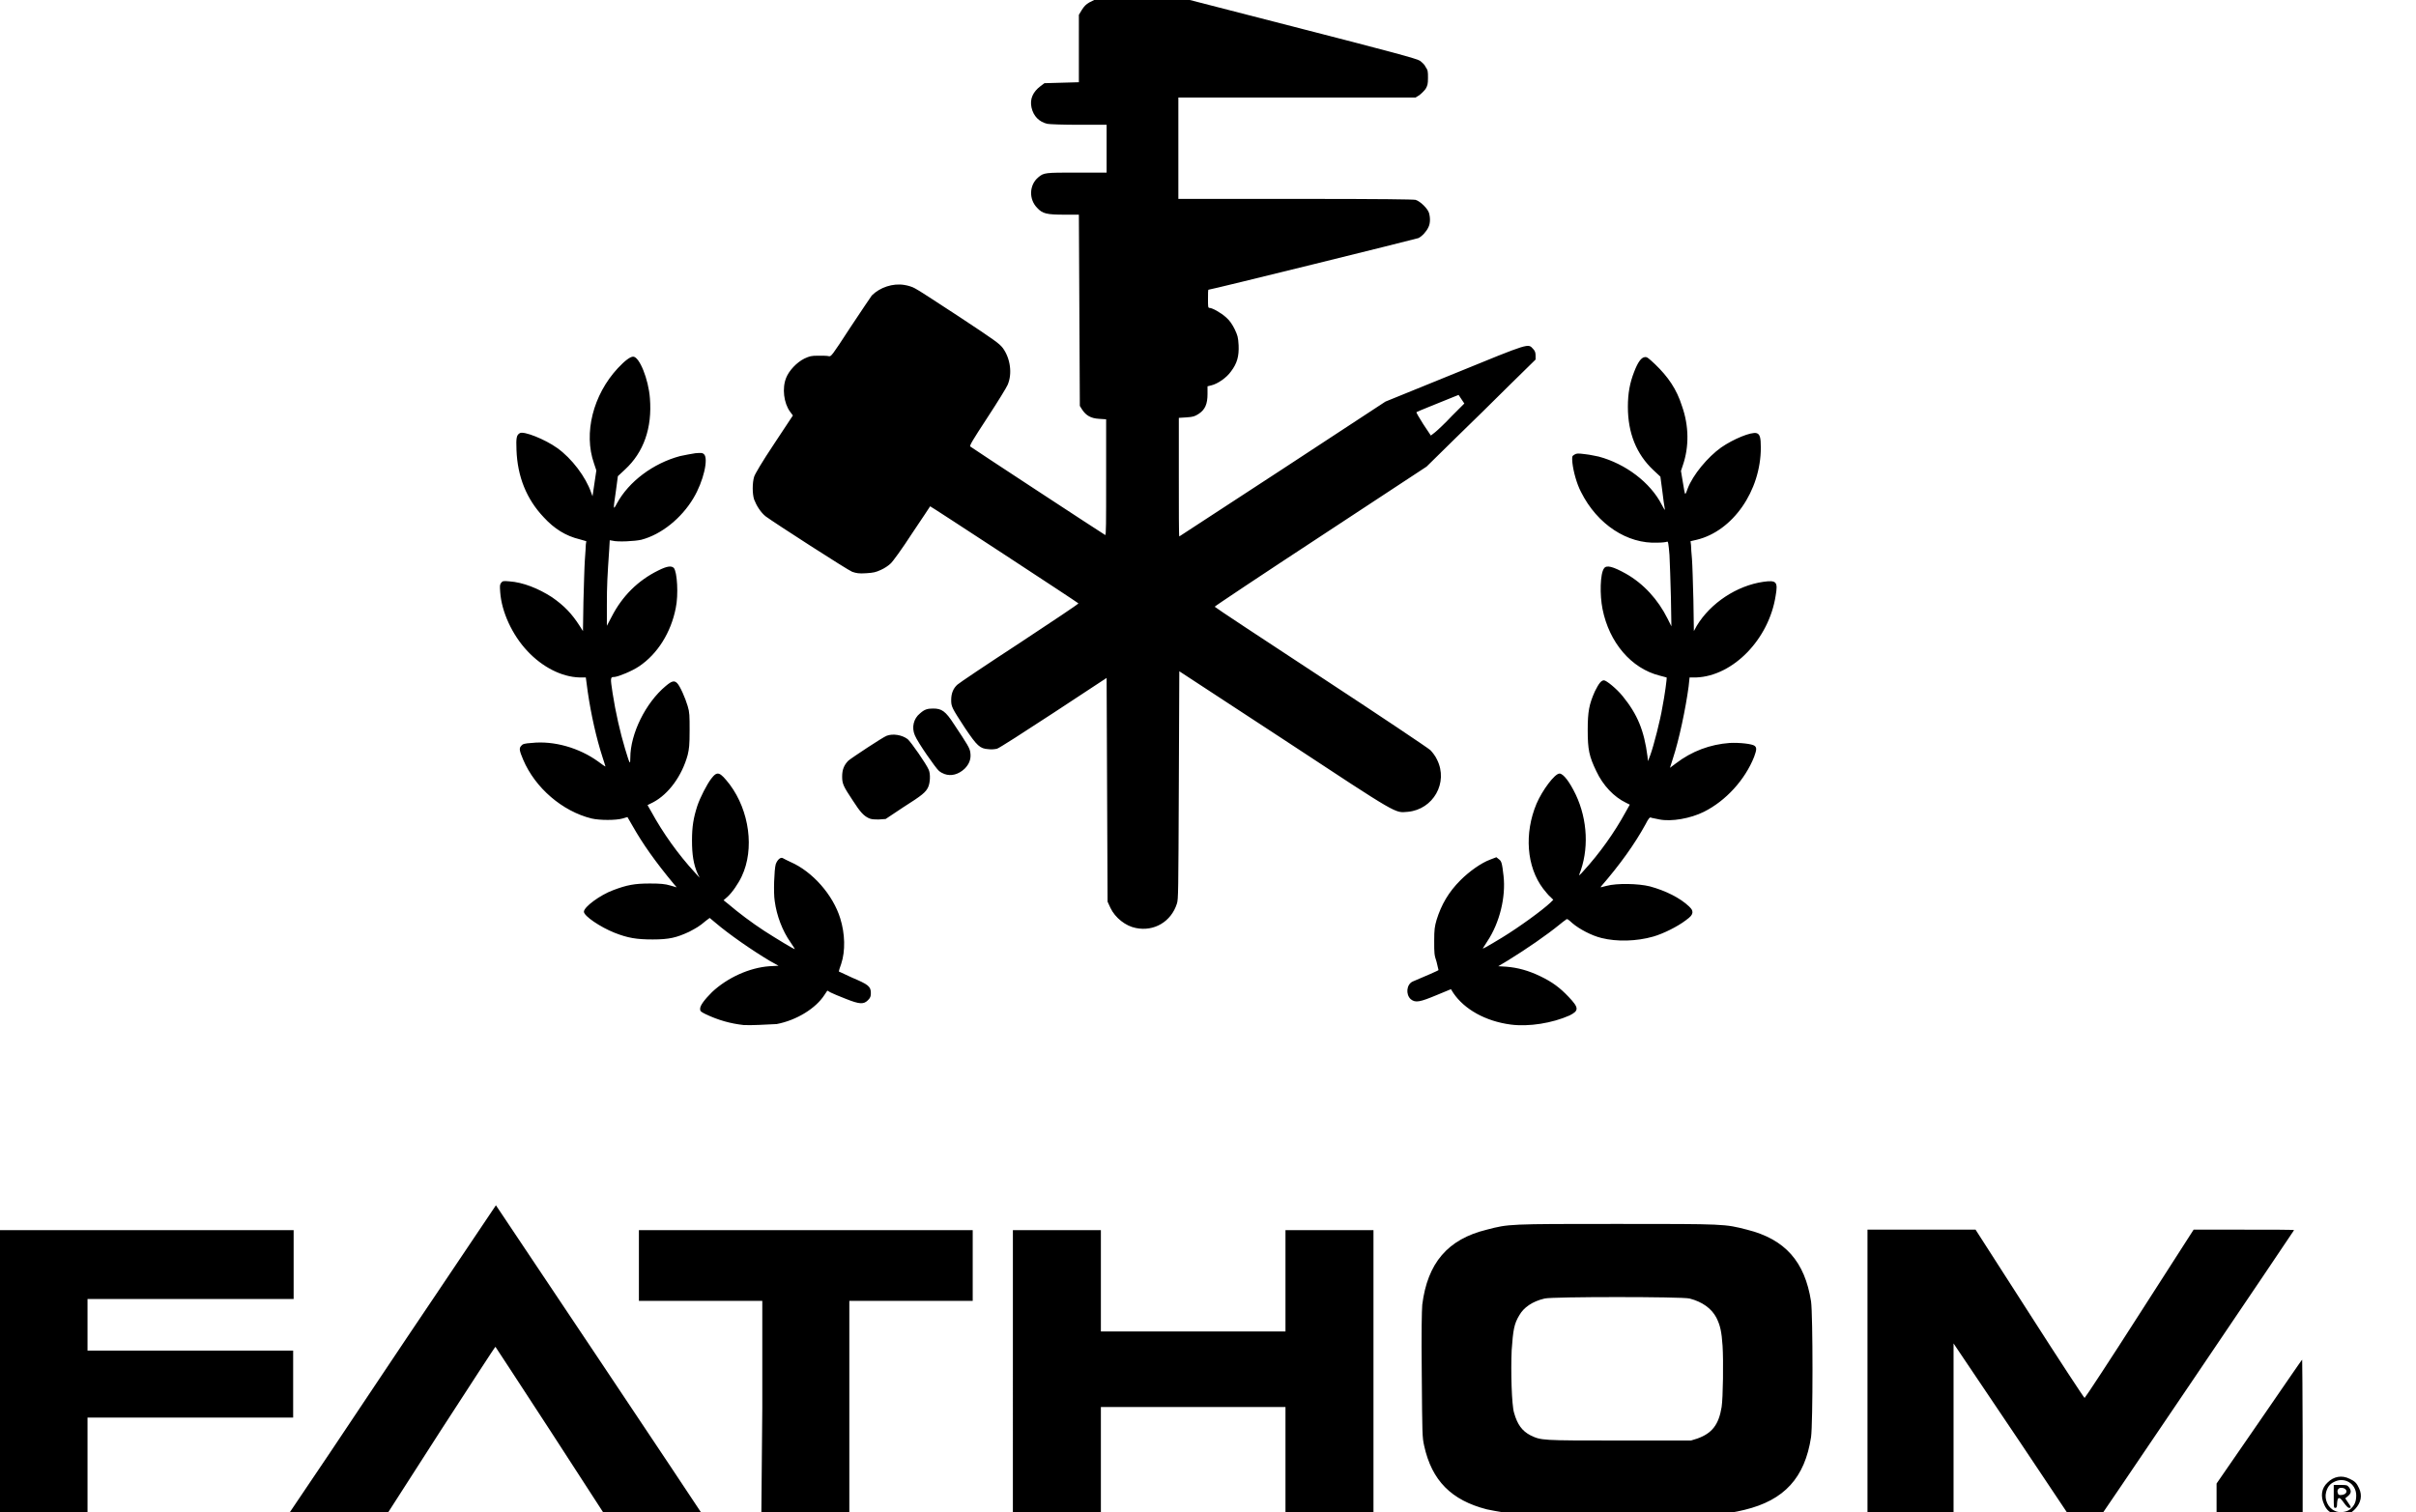 <?xml version="1.0" encoding="utf-8"?>
<!-- Generator: Adobe Illustrator 20.0.0, SVG Export Plug-In . SVG Version: 6.00 Build 0)  -->
<svg version="1.1"
	 id="svg2" inkscape:version="0.91 r13725" sodipodi:docname="studiofathom.svg" xmlns:cc="http://creativecommons.org/ns#" xmlns:dc="http://purl.org/dc/elements/1.1/" xmlns:inkscape="http://www.inkscape.org/namespaces/inkscape" xmlns:rdf="http://www.w3.org/1999/02/22-rdf-syntax-ns#" xmlns:sodipodi="http://sodipodi.sourceforge.net/DTD/sodipodi-0.dtd" xmlns:svg="http://www.w3.org/2000/svg"
	 xmlns="http://www.w3.org/2000/svg" xmlns:xlink="http://www.w3.org/1999/xlink" x="0px" y="0px" viewBox="0 0 505.2 316.3"
	 style="enable-background:new 0 0 505.2 316.3;" xml:space="preserve">
<style type="text/css">
	.st0{display:none;}
</style>
<sodipodi:namedview  bordercolor="#666666" borderopacity="1.0" id="base" inkscape:current-layer="layer1" inkscape:cx="216.98044" inkscape:cy="488.9112" inkscape:document-units="px" inkscape:pageopacity="0.0" inkscape:pageshadow="2" inkscape:window-height="745" inkscape:window-maximized="1" inkscape:window-width="1366" inkscape:window-x="-8" inkscape:window-y="-8" inkscape:zoom="0.98994949" pagecolor="#ffffff" showgrid="false">
	</sodipodi:namedview>
<g id="layer1" inkscape:groupmode="layer" inkscape:label="Layer 1" class="st0">
</g>
<g id="layer2" inkscape:groupmode="layer" inkscape:label="Layer 2">
	<path id="path4166" inkscape:connector-curvature="0" d="M422.3,301.5L408.5,281l0,17.9l0,17.9h-9h-9v-29.8v-29.8l11.3,0l11.3,0
		l11.3,17.6c6.2,9.7,11.4,17.6,11.5,17.6c0.1,0,5.3-7.9,11.5-17.6l11.3-17.6h10.5c5.7,0,10.5,0,10.5,0.1c0,0.1-42.2,62.5-43.3,64
		L436,322L422.3,301.5L422.3,301.5z M488.5,316.8c-1.2-0.3-2-0.9-2.5-2.1c-0.8-1.7-0.6-3.4,0.7-4.6c1.3-1.3,3-1.6,4.6-0.8
		c1.1,0.5,1.5,0.9,2,2c0.7,1.5,0.4,3-0.8,4.3C491.4,316.8,490,317.3,488.5,316.8L488.5,316.8z M491.4,315.7c0.9-0.7,1.3-1.6,1.3-2.9
		c0-2.5-2.5-4-4.7-2.8c-0.8,0.4-1.3,1-1.6,2.1c-0.4,1.5,0.4,3.3,1.8,3.9C489.1,316.5,490.7,316.3,491.4,315.7L491.4,315.7z M488,313
		v-2.4h1.4c1.3,0,1.4,0,1.8,0.5c0.5,0.7,0.5,1.2-0.2,1.8l-0.6,0.5l0.6,0.9c0.7,1,0.7,1.1,0.2,1.1c-0.2,0-0.6-0.4-1.1-1.1
		c-0.9-1.3-1.3-1.3-1.4,0.1c0,0.8-0.1,1-0.4,1C488,315.4,488,315.2,488,313z M490.3,312.5c0.8-0.5,0.2-1.4-0.9-1.3
		c-0.5,0.1-0.8,0.6-0.5,1.2C488.9,312.8,489.7,312.8,490.3,312.5L490.3,312.5z M0,287.1v-29.8h30.7h30.7v7.2v7.2H39.9H18.3v5.4v5.4
		h21.5h21.5v7v7H39.8H18.3v10.2v10.2H9.2H0C0,316.9,0,287.1,0,287.1z M69.1,303.7c4.9-7.3,14.6-21.9,21.7-32.4
		c7.1-10.6,12.9-19.2,12.9-19.2c0.3,0.4,43.2,64.6,43.2,64.7c0,0.1-4.6,0.1-10.2,0.1h-10.2l-11.4-17.6c-6.3-9.7-11.5-17.6-11.5-17.6
		c-0.1,0-5.2,7.9-11.5,17.6l-11.3,17.6l-10.3,0l-10.3,0L69.1,303.7L69.1,303.7z M159.4,294.5v-22.4h-12.9h-12.9v-7.4v-7.4h34.9h34.9
		v7.4v7.4h-12.9h-12.9v22.4v22.4h-9.2h-9.2L159.4,294.5L159.4,294.5z M211.8,287.1v-29.8h9.2h9.2v10.6v10.6h19.3h19.3v-10.6v-10.6
		h9.2h9.2v29.8v29.8h-9.2h-9.2v-11.3v-11.3h-19.3h-19.3v11.3v11.3H221h-9.2V287.1z M318.2,316.8c-2-0.1-5.4-0.7-7.3-1.1
		c-7.4-1.9-11.5-6-13.1-13.3c-0.4-1.8-0.4-2.3-0.5-14.8c-0.1-9.1,0-13.4,0.1-14.7c1.1-8.7,5.3-13.7,13.5-15.7
		c4.6-1.2,4.5-1.2,27.2-1.2c22.8,0,22.5,0,27.2,1.2c8,2,12.1,6.7,13.4,15c0.4,2.8,0.4,25.6,0,28.4c-1.3,8.5-5.6,13.2-13.9,15.2
		c-4.3,1-4,1-25.5,1C328.3,316.8,318.8,316.8,318.2,316.8L318.2,316.8z M354.9,300.9c3.1-1.1,4.5-2.9,5.1-6.6
		c0.3-1.9,0.4-9.7,0.2-12.8c-0.2-3-0.5-4.3-1.3-5.9c-1-1.9-2.9-3.3-5.6-4c-1.5-0.4-28.8-0.4-30.3,0c-2.6,0.6-4.4,1.9-5.3,3.5
		c-1.1,1.8-1.3,3.1-1.6,7.3c-0.2,4.4,0,11.5,0.5,13.1c0.7,2.5,1.7,3.8,3.4,4.7c2.3,1.1,2.2,1.1,18.6,1.1l15,0L354.9,300.9
		L354.9,300.9z M463.5,313.6v-3.3l8.9-12.9c4.9-7.1,8.9-13,9-13c0,0,0.1,7.3,0.1,16.3v16.3h-9h-9V313.6L463.5,313.6z M155.5,214.4
		c-2.7-0.3-5.3-1-8-2.3c-1-0.5-1.1-0.6-1.1-1.1c0-0.7,0.9-1.9,2.5-3.5c3.2-3,7.8-5.1,12-5.4l1.9-0.1l-1.8-1c-3.7-2.2-8.6-5.6-11.4-8
		l-1.2-1l-0.8,0.6c-1.4,1.2-2,1.5-3.5,2.3c-2.6,1.2-4.1,1.6-7.6,1.6c-3.4,0-5.2-0.3-8-1.4c-3-1.2-6.4-3.5-6.4-4.4
		c0-1,3.4-3.5,6.1-4.5c2.9-1.1,4.5-1.4,7.7-1.4c2.2,0,3.2,0.1,4.2,0.4l1.4,0.4l-0.6-0.7c-3.9-4.7-6.5-8.4-8.6-12.1l-1.1-1.9l-1,0.3
		c-1.4,0.4-4.8,0.4-6.5,0c-6.1-1.5-11.8-6.4-14.3-12.3c-0.8-1.9-0.9-2.4-0.4-2.9c0.3-0.4,0.7-0.5,2.2-0.6c4.6-0.5,9.9,1,13.9,3.9
		c0.8,0.6,1.5,1.1,1.5,1s-0.3-0.9-0.6-1.9c-1.3-4-2.4-8.9-3.1-13.7l-0.4-3l-1.3,0c-3.8-0.1-7.8-2.2-10.9-5.5
		c-3.2-3.4-5.4-8.2-5.7-12.3c-0.1-1.4-0.1-1.6,0.2-2c0.3-0.4,0.5-0.4,1.7-0.3c2.9,0.2,6.1,1.5,8.9,3.3c2.6,1.8,4.2,3.5,5.8,6
		l0.7,1.1l0.1-6.2c0.1-3.4,0.2-7.3,0.3-8.7c0.1-1.4,0.2-2.8,0.2-3.2l0.1-0.7l-1.4-0.4c-2.9-0.7-5.3-2.2-7.5-4.6
		c-3.6-3.8-5.5-8.5-5.7-14.1c-0.1-2.5,0-3.1,0.7-3.5c0.8-0.5,5.3,1.3,7.8,3.1c3.1,2.2,6,6.1,7.1,9.3l0.3,0.8l0.4-2.7l0.4-2.7
		l-0.5-1.5c-2.2-6.3-0.2-14.3,5-19.9c1.5-1.6,2.6-2.4,3.2-2.4c1.3,0,3.2,4.7,3.5,8.7c0.5,6.2-1.3,11.3-5.2,14.9l-1.5,1.4l-0.4,3
		c-0.6,4.1-0.6,4.2,0.2,2.7c2.5-4.6,7.6-8.4,13.2-9.9c1-0.2,2.4-0.5,3.2-0.6c1.2-0.1,1.5-0.1,1.8,0.2c1,0.9-0.1,5.7-2.2,9.2
		c-2.5,4.2-6.7,7.6-10.9,8.7c-1.3,0.3-4.9,0.5-6,0.2l-0.6-0.1l-0.1,1.8c-0.4,5.8-0.5,7.7-0.5,11.7l0,4.4l1-1.9
		c2.2-4.3,5.5-7.6,9.8-9.7c1.8-0.9,2.7-1,3.2-0.5c0.7,0.8,1,5.6,0.4,8.4c-1,5.1-3.8,9.6-7.7,12.2c-1.5,1-4.2,2.1-5.1,2.2
		c-0.9,0-0.9,0.1-0.4,3.4c0.6,3.9,1.6,8.3,2.6,11.6c1,3.3,1.1,3.5,1.1,1.9c0-5,3.2-11.5,7.4-15c1.3-1.1,1.8-1.2,2.4-0.6
		c0.6,0.6,1.7,3.1,2.2,4.8c0.4,1.3,0.4,2,0.4,5.1c0,3.1-0.1,3.8-0.4,5.1c-1.2,4.4-4,8.2-7.2,9.9l-1.2,0.6l0.8,1.4
		c2.4,4.4,5.6,8.9,9.1,12.7l1,1.1l-0.4-0.8c-0.9-2-1.2-4.1-1.2-7c0-2.9,0.3-4.7,1.1-7.2c0.6-1.8,2-4.5,2.9-5.7
		c1.3-1.7,1.8-1.5,3.9,1.2c4.1,5.5,5.2,13.5,2.5,19.2c-0.7,1.5-2,3.4-3,4.3l-0.8,0.7l1,0.8c2.1,1.8,4.9,3.9,7.5,5.6
		c2.5,1.6,6.4,4,6.4,3.8c0,0-0.4-0.7-0.9-1.4c-1.7-2.4-2.9-5.6-3.3-8.6c-0.3-1.8-0.1-6.6,0.2-7.7c0.3-0.9,1-1.6,1.5-1.3
		c0.2,0.1,0.9,0.5,1.6,0.8c4.6,2,8.9,6.9,10.4,11.8c1,3.2,1.1,6.8,0.2,9.5c-0.3,0.8-0.5,1.5-0.5,1.6c0,0,1.3,0.6,2.8,1.3
		c3.3,1.4,3.9,1.8,3.9,3.2c0,0.7-0.1,1-0.6,1.5c-0.9,0.9-1.7,0.9-4.7-0.3c-1.3-0.5-2.7-1.1-3.1-1.3l-0.7-0.4l-0.6,0.9
		c-1.8,2.8-5.8,5.3-10,6.1C160.3,214.3,156.9,214.5,155.5,214.4L155.5,214.4z M315.9,214.3c-5.3-0.7-9.7-3.2-12-6.6l-0.5-0.8
		l-2.9,1.2c-3.6,1.5-4.5,1.7-5.5,0.9c-1.1-1-0.9-3.1,0.4-3.7c2.6-1.1,5.4-2.3,5.4-2.4c0,0-0.2-0.8-0.4-1.7c-0.5-1.5-0.5-1.8-0.5-4.4
		c0-2.4,0.1-3,0.5-4.4c1-3.2,2.5-5.8,5-8.3c1.8-1.8,4.3-3.6,6.2-4.3l1.3-0.5l0.5,0.4c0.6,0.4,0.7,0.9,1,3.5
		c0.5,4.4-0.8,9.8-3.4,13.7c-0.4,0.6-0.8,1.3-0.9,1.4c-0.2,0.3,0.7-0.2,4-2.2c3.6-2.2,8.4-5.7,10.1-7.3l0.6-0.6l-0.6-0.6
		c-0.4-0.3-1-1.1-1.5-1.7c-3.5-4.6-4-11.6-1.4-17.8c1.2-2.8,3.8-6.3,4.8-6.3c0.8,0,2.1,1.7,3.4,4.4c2.5,5.3,2.8,11.6,0.7,16.8
		c-0.1,0.2,0.3-0.1,0.8-0.7c3.5-3.8,6.6-8.2,8.9-12.4l0.9-1.6l-0.8-0.4c-2.5-1.2-4.8-3.6-6.2-6.6c-1.5-3.1-1.8-4.5-1.8-8.6
		c0-3.9,0.3-5.4,1.5-8.1c0.8-1.6,1.3-2.3,1.9-2.3c0.5,0,2.7,1.8,3.9,3.3c3.1,3.8,4.5,7.2,5.2,12.6l0.1,1l0.5-1.3
		c0.7-1.9,2.1-7.4,2.5-9.9c0.5-2.5,1-6.2,0.9-6.3c0,0-0.7-0.2-1.5-0.4c-5.9-1.5-10.5-6.9-11.9-13.9c-0.6-3-0.5-7.4,0.3-8.5
		c0.5-0.8,1.9-0.4,4.6,1.1c3.7,2.1,6.7,5.4,8.7,9.4l0.8,1.6l-0.1-6c-0.1-3.3-0.2-7.3-0.3-8.9c-0.2-2.5-0.3-2.9-0.5-2.8
		c-0.2,0.1-1.1,0.2-2,0.2c-6.3,0.3-12.6-3.8-16-10.6c-0.9-1.7-1.6-4.3-1.8-6.1c-0.1-1.3-0.1-1.4,0.4-1.7c0.5-0.3,0.7-0.3,2.3-0.1
		c1,0.1,2.2,0.4,2.8,0.5c5.6,1.5,10.8,5.4,13.2,10.1c0.6,1.1,0.7,1.3,0.6,0.7c-0.1-0.4-0.3-2-0.5-3.6l-0.4-3l-1.5-1.4
		c-3.5-3.3-5.3-7.7-5.3-13.2c0-2.8,0.4-5,1.3-7.3c0.8-2.1,1.5-3,2.2-3.1c0.5-0.1,0.8,0.2,2.2,1.5c2.7,2.6,4.5,5.2,5.6,8.7
		c1.5,4.2,1.5,8.6,0.2,12.4l-0.4,1.2l0.4,2.4c0.2,1.3,0.4,2.4,0.5,2.4c0.1,0,0.3-0.5,0.5-1.1c1.1-2.9,4.2-6.6,7-8.6
		c2.6-1.8,6.3-3.3,7.4-3c0.7,0.2,0.9,0.9,0.9,3c0,9.1-5.9,17.5-13.4,19.3l-1.3,0.3l0.1,0.8c0,0.5,0.1,1.8,0.2,2.9
		c0.1,1.2,0.2,5,0.3,8.6l0.1,6.5l0.6-1.1c2.9-4.8,8.4-8.4,13.9-9.2c2.8-0.4,3.1,0,2.6,2.9c-1.4,9.1-8.9,16.8-16.6,17.1l-1.4,0
		l-0.2,1.9c-0.6,4.5-2,11.2-3.3,15.1l-0.6,1.9l1.2-0.9c3.4-2.6,7.2-4,11.3-4.3c2.1-0.1,4.7,0.2,5.2,0.6c0.5,0.4,0.4,0.9-0.1,2.3
		c-1.9,4.8-5.9,9.2-10.5,11.5c-2.8,1.4-6.8,2.1-9.3,1.6c-0.8-0.2-1.7-0.3-1.8-0.4c-0.2-0.1-0.5,0.2-1.1,1.4c-2.3,4.2-5.4,8.5-9.3,13
		c-0.2,0.3-0.1,0.2,1.1-0.1c2.2-0.6,6.7-0.5,9.1,0.1c3.3,0.9,6.3,2.4,8.2,4.2c0.6,0.6,0.7,0.8,0.7,1.3c-0.1,0.5-0.3,0.8-1.4,1.6
		c-1.7,1.3-4.7,2.8-6.8,3.4c-3.5,1-7.6,1.1-10.8,0.3c-2.1-0.5-4.7-1.9-6.1-3.1c-1-0.9-1.1-1-1.4-0.7c-0.2,0.1-0.8,0.6-1.3,1
		c-2.7,2.2-6.9,5.1-10.8,7.5l-2,1.2l1.7,0.1c2.4,0.2,4.6,0.8,7.1,2c2.5,1.2,4.1,2.4,5.9,4.3c2.2,2.3,2.2,2.9,0.2,3.9
		C324.6,214,319.7,214.8,315.9,214.3L315.9,214.3z M237.5,194.1c-2.1-0.4-4.3-2.1-5.3-4.2l-0.6-1.3l-0.1-23.4l-0.1-23.4l-11.1,7.3
		c-6.1,4-11.4,7.4-11.8,7.5s-1.2,0.2-1.8,0.1c-1.8-0.1-2.4-0.7-4.9-4.4c-2.8-4.3-2.9-4.5-2.9-5.9c0-1.3,0.4-2.4,1.3-3.2
		c0.3-0.3,6.1-4.2,13-8.7c6.8-4.5,12.4-8.2,12.3-8.3c-0.3-0.3-31-20.4-31-20.3c0,0-1.7,2.6-3.8,5.7c-2,3.1-4.1,6-4.5,6.3
		c-0.4,0.4-1.3,1-2,1.3c-1.1,0.5-1.5,0.6-3.1,0.7c-1.5,0.1-2,0-2.9-0.3c-1-0.4-16.2-10.2-18.1-11.6c-1-0.8-1.9-2.2-2.4-3.5
		c-0.4-1.2-0.4-3.5,0-4.8c0.2-0.6,1.6-3,4.2-6.9l3.9-5.9l-0.6-0.8c-1.3-1.8-1.7-4.9-0.8-7.1c0.6-1.5,2.2-3.2,3.8-4
		c1.1-0.5,1.4-0.6,2.9-0.6c0.9,0,1.9,0,2.2,0.1c0.5,0.1,0.6,0,4.5-6c2.2-3.3,4.2-6.3,4.5-6.7c1.7-1.7,4.4-2.6,6.8-2.2
		c0.7,0.1,1.7,0.4,2.2,0.7c0.5,0.2,4.6,2.9,9.2,5.9c7.7,5.1,8.4,5.6,9.2,6.6c1.6,2.2,2,5.4,1,7.7c-0.2,0.5-2.1,3.6-4.2,6.8
		c-3.2,4.9-3.8,5.9-3.6,6.1c0.2,0.2,27.5,18.1,28.2,18.5c0.2,0.1,0.2-2.3,0.2-12l0-12.2l-1.5-0.1c-1.7-0.1-2.7-0.7-3.5-1.9l-0.5-0.8
		l-0.1-20l-0.1-20h-3c-3.7,0-4.6-0.2-5.7-1.4c-1.8-1.8-1.7-4.8,0.2-6.4c1.2-1,1.4-1,8.1-1h6.2v-5v-5l-5.8,0c-3.2,0-6.1-0.1-6.6-0.2
		c-1.7-0.4-2.9-1.6-3.3-3.4c-0.4-1.8,0.3-3.3,1.9-4.5l0.8-0.6l3.6-0.1l3.6-0.1v-7.2V3.1l0.6-1c0.5-0.8,0.9-1.2,1.6-1.6l1-0.5h10h10
		l23.7,6.1c17.9,4.6,23.9,6.2,24.4,6.6c0.4,0.3,1,0.8,1.2,1.3c0.5,0.7,0.5,1,0.5,2.3s-0.1,1.6-0.5,2.3c-0.3,0.4-0.9,1-1.3,1.3
		l-0.8,0.5l-24.8,0l-24.8,0v10.6v10.6H271c18.5,0,24.4,0.1,25,0.2c1,0.3,2.5,1.8,2.8,2.7c0.3,1,0.3,2.2-0.1,3
		c-0.4,0.9-1.3,1.9-2.1,2.3c-0.5,0.2-43.4,10.8-43.9,10.8c-0.1,0-0.1,0.9-0.1,1.9c0,1.6,0,1.9,0.3,1.9c0.6,0,2.4,1,3.5,2
		c0.8,0.7,1.3,1.5,1.8,2.5c0.6,1.3,0.7,1.6,0.8,3.3c0.1,2.3-0.3,3.8-1.6,5.5c-0.9,1.3-2.8,2.6-4.1,2.9l-0.8,0.2v1.6
		c0,2.1-0.5,3.3-1.9,4.2c-0.8,0.5-1.1,0.6-2.5,0.7l-1.6,0.1v12.4c0,6.8,0,12.4,0.1,12.4c0,0,9.8-6.4,21.6-14.1l21.5-14.1l14.5-5.9
		c15.9-6.5,15.3-6.3,16.4-5.1c0.4,0.4,0.5,0.8,0.5,1.4l0,0.8l-5.5,5.4c-3,3-8.1,8-11.4,11.2l-5.9,5.8l-22.2,14.6
		c-12.2,8-22.1,14.6-22.1,14.7c0,0.1,10,6.7,22.2,14.7c12.2,8,22.5,14.9,22.9,15.3s1.1,1.3,1.4,2c2.4,4.8-0.8,10.4-6.1,10.9
		c-2.8,0.2-1.5,1-25.8-15l-22-14.4l-0.1,23.8c-0.1,22.6-0.1,23.9-0.4,24.8C244.9,192.8,241.3,194.9,237.5,194.1L237.5,194.1z
		 M303.6,87l2.6-2.6l-0.6-0.9l-0.6-0.9l-1,0.4c-3.2,1.3-7.7,3.1-7.8,3.2c-0.1,0.1,0.6,1.2,1.4,2.5l1.6,2.4l0.9-0.7
		C300.6,90,302.2,88.5,303.6,87z M181.6,171.1c-1-0.5-1.7-1.2-3.3-3.7c-2-3-2.2-3.5-2.2-5c0-1.4,0.4-2.4,1.3-3.3
		c0.7-0.6,7.2-4.9,8-5.2c1.3-0.5,3.2-0.2,4.4,0.7c0.7,0.6,3.9,5.2,4.4,6.4c0.4,0.9,0.3,2.7-0.1,3.6c-0.5,1.1-1.2,1.7-5.3,4.3
		l-3.6,2.4l-1.4,0.1C182.7,171.4,182.2,171.4,181.6,171.1L181.6,171.1z M197.5,161.9c-0.3-0.1-0.9-0.4-1.2-0.7
		c-0.6-0.5-4.4-5.9-5-7.4c-0.7-1.6-0.3-3.5,1.1-4.6c0.9-0.8,1.5-1,2.7-1c1.8,0,2.6,0.5,4.4,3.3c2.8,4.2,3.3,5,3.4,5.9
		c0.2,1.3-0.2,2.4-1.2,3.4C200.4,162,198.9,162.4,197.5,161.9L197.5,161.9z"/>
</g>
</svg>
